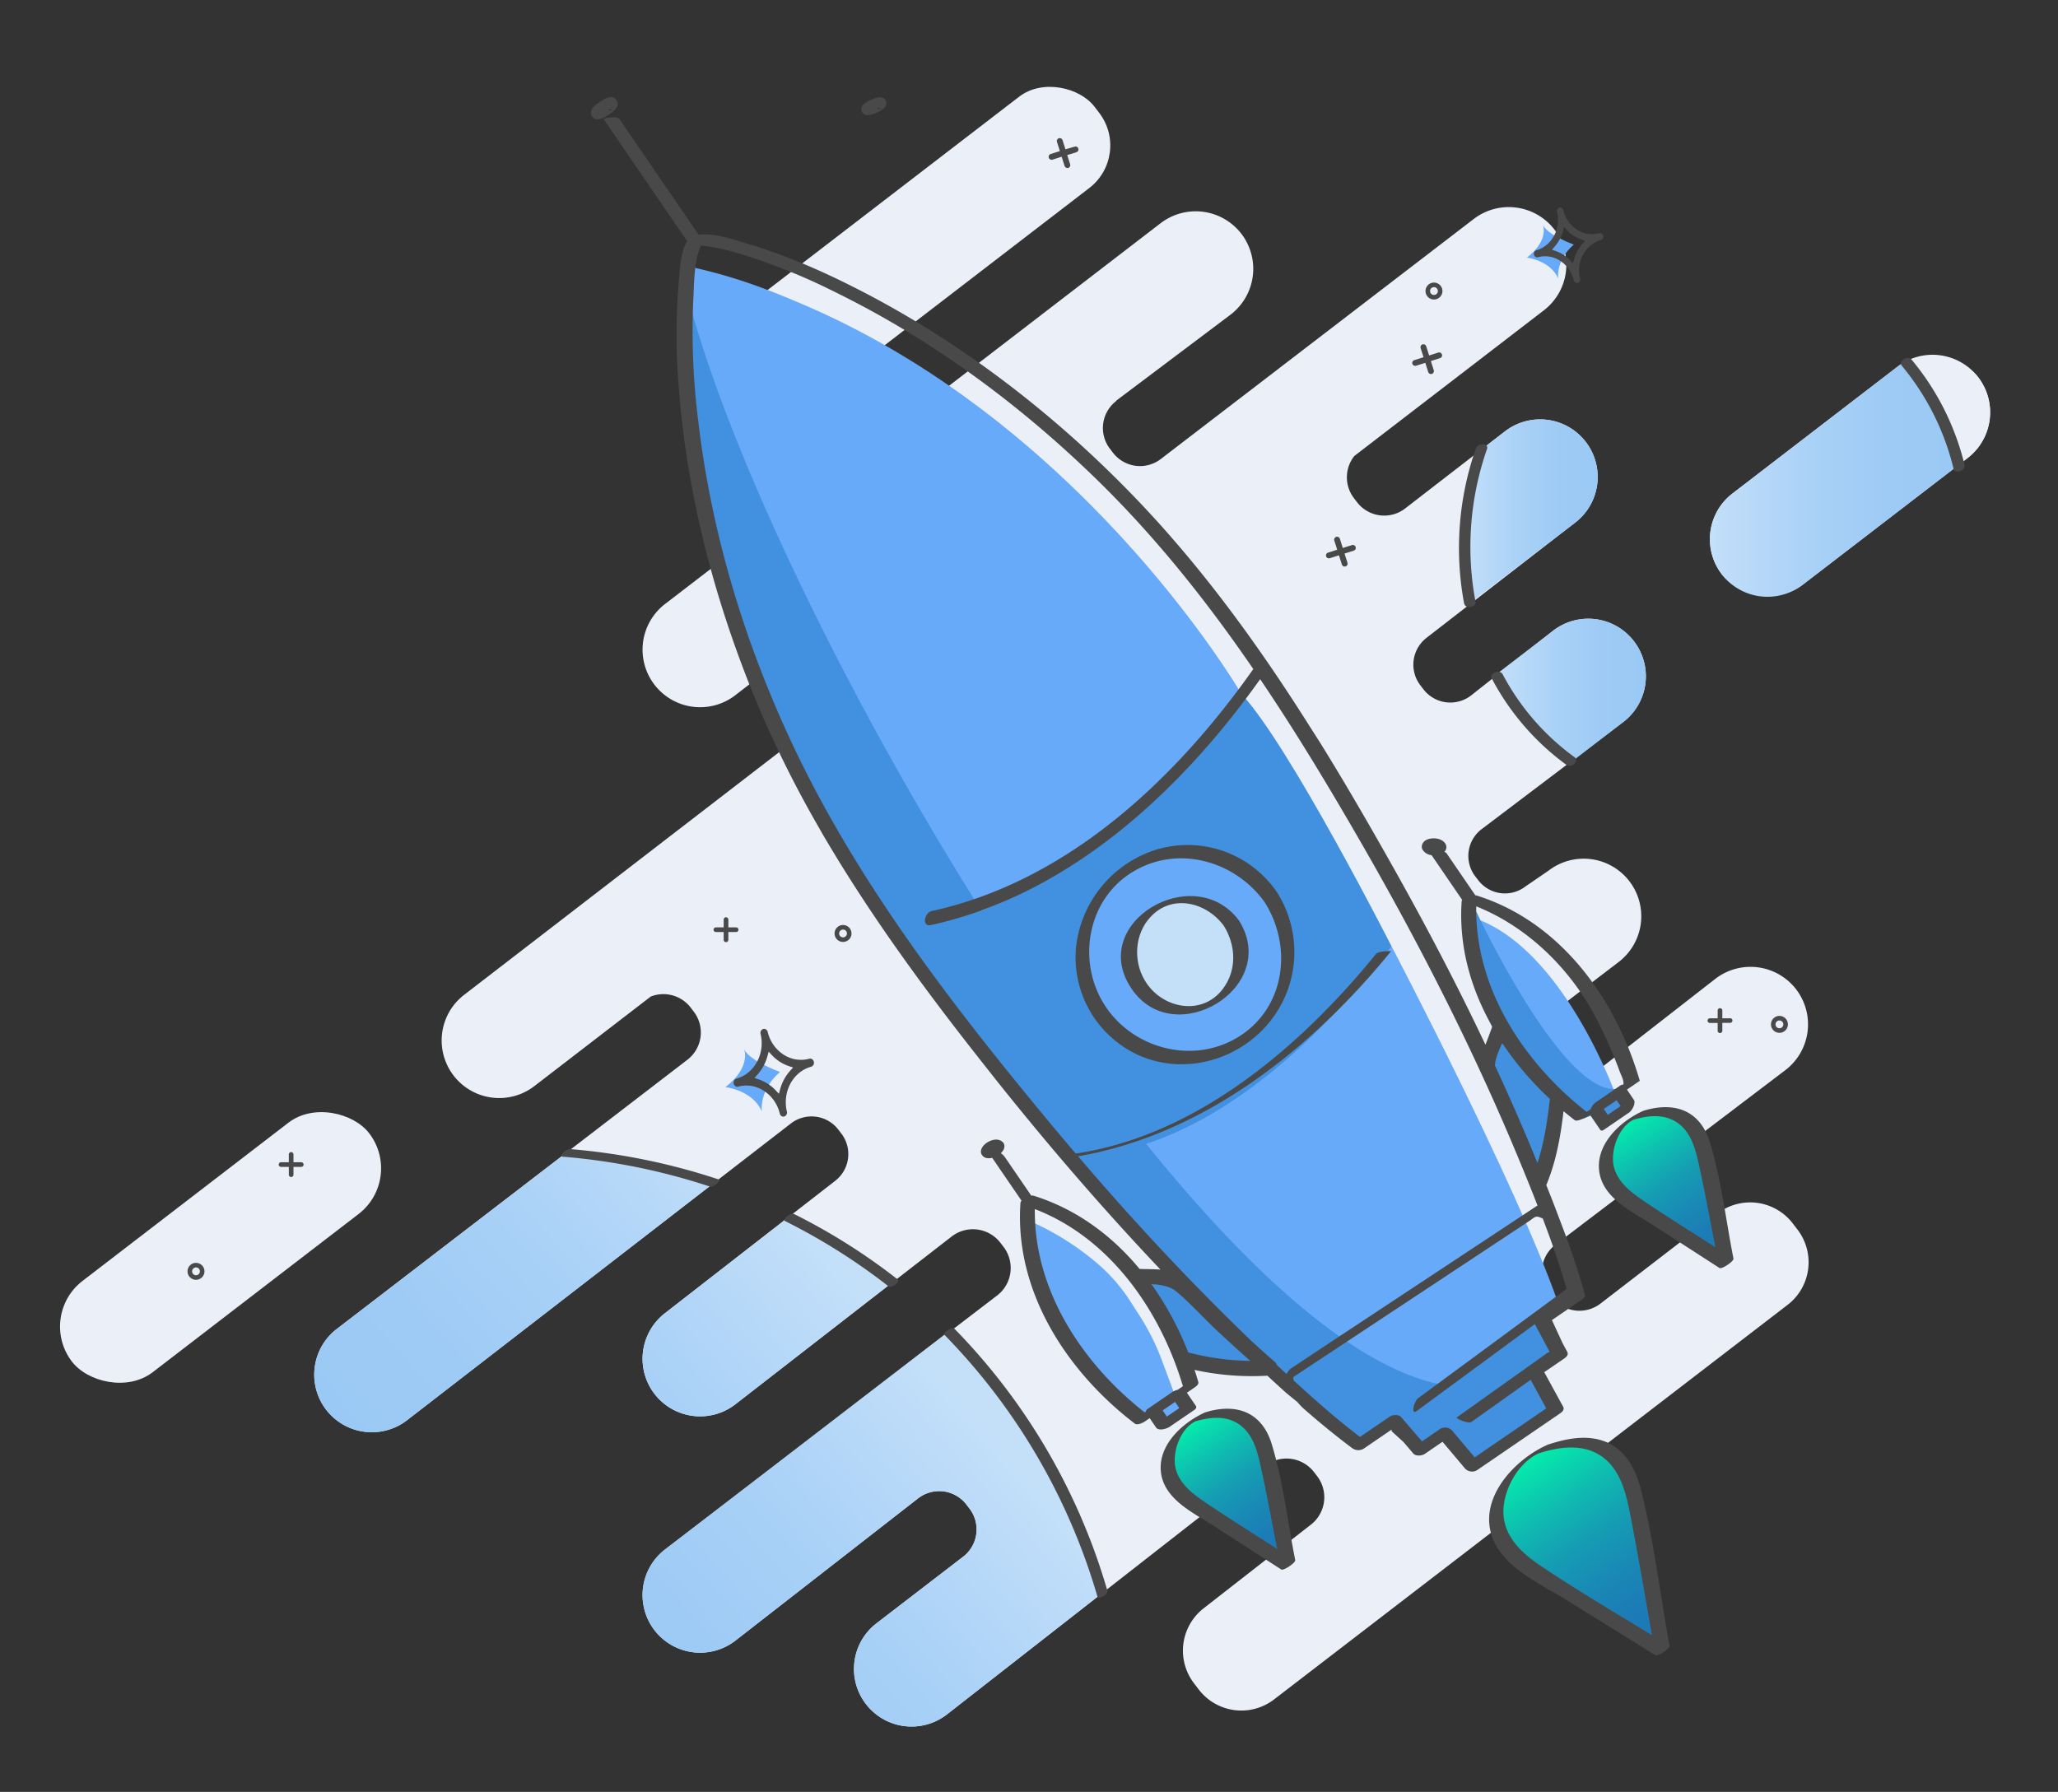<svg xmlns="http://www.w3.org/2000/svg" xmlns:xlink="http://www.w3.org/1999/xlink" viewBox="0 0 882 768"><rect x="0" y="0" width="882" height="768" fill="#333333" stroke="none"/><defs><style>.cls-1{fill:#ebf0f8;}.cls-2{fill:url(#Degradado_sin_nombre_10);}.cls-3{fill:url(#Degradado_sin_nombre_10-2);}.cls-4{fill:url(#Degradado_sin_nombre_10-3);}.cls-5{fill:url(#Degradado_sin_nombre_10-4);}.cls-6{fill:url(#Degradado_sin_nombre_10-5);}.cls-7{fill:url(#Degradado_sin_nombre_10-6);}.cls-8{fill:#67aaf9;}.cls-9{fill:#494949;}.cls-10{fill:url(#linear-gradient);}.cls-11{fill:url(#linear-gradient-2);}.cls-12{fill:url(#linear-gradient-3);}.cls-13{fill:#4191e0;}.cls-14{fill:#c4e0f9;}</style><linearGradient id="Degradado_sin_nombre_10" x1="732.81" y1="205.2" x2="839.5" y2="205.2" gradientUnits="userSpaceOnUse"><stop offset="0" stop-color="#c4e0f9"/><stop offset="0.06" stop-color="#bfddf9"/><stop offset="0.38" stop-color="#abd2f7"/><stop offset="0.7" stop-color="#9ecbf5"/><stop offset="1" stop-color="#9ac9f5"/></linearGradient><linearGradient id="Degradado_sin_nombre_10-2" x1="640.91" y1="296" x2="705.38" y2="296" xlink:href="#Degradado_sin_nombre_10"/><linearGradient id="Degradado_sin_nombre_10-3" x1="432.44" y1="625.31" x2="274.95" y2="766.3" xlink:href="#Degradado_sin_nombre_10"/><linearGradient id="Degradado_sin_nombre_10-4" x1="296.94" y1="473.95" x2="139.45" y2="614.95" xlink:href="#Degradado_sin_nombre_10"/><linearGradient id="Degradado_sin_nombre_10-5" x1="627.71" y1="219.15" x2="684.73" y2="219.15" xlink:href="#Degradado_sin_nombre_10"/><linearGradient id="Degradado_sin_nombre_10-6" x1="354.13" y1="537.84" x2="196.64" y2="678.83" xlink:href="#Degradado_sin_nombre_10"/><linearGradient id="linear-gradient" x1="623.43" y1="459.49" x2="623.43" y2="536.33" gradientTransform="translate(-78.64 445.86) rotate(-34.17)" gradientUnits="userSpaceOnUse"><stop offset="0" stop-color="#0fa"/><stop offset="0.13" stop-color="#07dfad"/><stop offset="0.31" stop-color="#0fbab0"/><stop offset="0.48" stop-color="#159db3"/><stop offset="0.66" stop-color="#1989b5"/><stop offset="0.83" stop-color="#1c7cb6"/><stop offset="1" stop-color="#1d78b6"/></linearGradient><linearGradient id="linear-gradient-2" x1="395.9" y1="461.2" x2="395.9" y2="538.04" xlink:href="#linear-gradient"/><linearGradient id="linear-gradient-3" x1="507.6" y1="552.8" x2="507.6" y2="657.22" xlink:href="#linear-gradient"/></defs><title>Artboard 1 copia 3</title><g id="fondo"><rect class="cls-1" x="285.11" y="85.17" width="206.29" height="49.35" rx="22.99" ry="22.99" transform="translate(13.47 259.32) rotate(-37.54)"/><rect class="cls-1" x="723.57" y="179.24" width="138.58" height="49.35" rx="24.68" ry="24.68" transform="translate(39.93 525.33) rotate(-37.54)"/><rect class="cls-1" x="14.21" y="509.98" width="160.64" height="49.35" rx="24.68" ry="24.68" transform="translate(-306.2 168.31) rotate(-37.54)"/><path class="cls-1" d="M736.08,520.09a23,23,0,0,1,32.21,4.22l2.08,2.71a23,23,0,0,1-4.22,32.21L546,728.39a23,23,0,0,1-32.21-4.22l-2.07-2.71a23,23,0,0,1,4.21-32.21l45.81-35.73a14.87,14.87,0,0,0,2.74-20.85l-1.33-1.73a14.88,14.88,0,0,0-20.86-2.73L405.72,734.89a24.68,24.68,0,0,1-34.6-4.53h0a24.66,24.66,0,0,1,4.53-34.6l37.15-28.55h0a14.72,14.72,0,0,0,2.7-20.65l-1.31-1.71a14.72,14.72,0,0,0-20.65-2.7l-78.44,61.08a24.67,24.67,0,0,1-34.6-4.53h0a24.68,24.68,0,0,1,4.53-34.6L427.35,555.24a14.87,14.87,0,0,0,2.73-20.85l-1.33-1.73a14.87,14.87,0,0,0-20.85-2.73l-92.81,72a24.67,24.67,0,0,1-34.6-4.53h0a24.68,24.68,0,0,1,4.53-34.6l72.89-56.68a14.47,14.47,0,0,0,2.66-20.29l-1.29-1.68A14.47,14.47,0,0,0,339,481.48L174.39,608.74a24.68,24.68,0,0,1-34.61-4.53h0a24.68,24.68,0,0,1,4.53-34.6L294.6,454.21a14.73,14.73,0,0,0,2.71-20.65L296,431.84a14.74,14.74,0,0,0-17.13-4.71L229,465.51a24.67,24.67,0,0,1-34.6-4.53h0a24.66,24.66,0,0,1,4.53-34.6L345.06,313.79a14.49,14.49,0,0,0,2.66-20.32l-1.29-1.69a14.5,14.5,0,0,0-20.32-2.66l-1.86,1.75a7.34,7.34,0,0,1-.6.51L315.09,298a24.67,24.67,0,0,1-34.6-4.53h0a24.68,24.68,0,0,1,4.53-34.6L497.43,95.65A24.7,24.7,0,0,1,532,100.18h0a24.7,24.7,0,0,1-4.53,34.61l-49,36.86-.09.22a14.6,14.6,0,0,0-2.68,20.48l1.3,1.7a14.61,14.61,0,0,0,20.48,2.69L631.59,93.87a24.68,24.68,0,0,1,34.6,4.53h0a24.68,24.68,0,0,1-4.53,34.6l-81.23,62.43h0a14.7,14.7,0,0,0-.15,18.1l1.31,1.71a14.68,14.68,0,0,0,20.6,2.7L645,184.85a24.67,24.67,0,0,1,34.6,4.53h0a24.66,24.66,0,0,1-4.53,34.6l-63.66,49.36a14.53,14.53,0,0,0-2.67,20.39l1.3,1.7a14.54,14.54,0,0,0,20.39,2.67l35.22-27.81a24.67,24.67,0,0,1,34.6,4.53h0a24.67,24.67,0,0,1-4.53,34.6l-60.8,46a14.41,14.41,0,0,0-2.65,20.2l1.29,1.67a14.4,14.4,0,0,0,20.19,2.65h0l9.94-6.8a24.67,24.67,0,0,1,34.6,4.53h0a24.67,24.67,0,0,1-4.53,34.6l-46.44,35.49a14.77,14.77,0,0,0-2.72,20.71l1.32,1.72a14.78,14.78,0,0,0,20.71,2.71l68.5-53.36A24.68,24.68,0,0,1,769.76,424h0a24.68,24.68,0,0,1-4.53,34.6l-98.68,74.92a14.8,14.8,0,0,0-2.72,20.76l1.32,1.72a14.81,14.81,0,0,0,20.76,2.72Z"/><path class="cls-1" d="M847.81,161.7h0a24.69,24.69,0,0,0-30.53-7.08c11,12,18.05,30.29,22.22,44.58l3.77-2.9A24.68,24.68,0,0,0,847.81,161.7Z"/><path class="cls-2" d="M813.2,157.17l-70.75,54.36a24.68,24.68,0,0,0-4.53,34.61h0a24.68,24.68,0,0,0,34.6,4.53l67-51.47c-4.17-14.29-11.25-32.61-22.22-44.58A25,25,0,0,0,813.2,157.17Z"/><path class="cls-3" d="M673.1,326.83l22.64-17.41a24.67,24.67,0,0,0,4.53-34.6h0a24.67,24.67,0,0,0-34.6-4.53l-24.76,19C647.74,301.78,658,314.6,673.1,326.83Z"/><path class="cls-4" d="M406,571.08l-121,93a24.67,24.67,0,1,0,30.07,39.13l78.44-61.08a14.72,14.72,0,0,1,20.65,2.7l1.31,1.71a14.72,14.72,0,0,1-2.7,20.65h0l-37.15,28.55a24.66,24.66,0,0,0-4.53,34.6h0a24.68,24.68,0,0,0,34.6,4.53l66.73-52.12c-4.14-13-10.77-32-18.45-46.77C445.12,618.93,427.85,593.47,406,571.08Z"/><path class="cls-5" d="M144.31,569.61a24.68,24.68,0,0,0-4.53,34.6h0a24.68,24.68,0,0,0,34.61,4.53L305.46,507.4c-20-7.33-41.47-12.14-63.88-12.48Z"/><path class="cls-6" d="M629.85,258.57,675.09,224a24.66,24.66,0,0,0,4.53-34.6h0a24.67,24.67,0,0,0-34.6-4.53l-8.77,6.77a84.83,84.83,0,0,0-7.75,27.88C627.75,228.56,626.71,242.46,629.85,258.57Z"/><path class="cls-7" d="M337.73,521.8l-52.71,41a24.68,24.68,0,0,0-4.53,34.6h0a24.67,24.67,0,0,0,34.6,4.53l67.13-52.22q-4.55-3.53-9.22-6.7A367.2,367.2,0,0,0,337.73,521.8Z"/></g><g id="colores"><path class="cls-8" d="M310.9,465.94s11.69,1.3,15.59,10.39c0,0-1.3-9.09,7.79-16.88,0,0-14.29-5.2-15.58-10.39C318.7,449.06,322.59,456.85,310.9,465.94Z"/><path class="cls-8" d="M654.38,110.42s10,1.11,13.4,8.93c0,0-1.12-7.82,6.7-14.52,0,0-12.28-4.46-13.4-8.93C661.08,95.9,664.43,102.6,654.38,110.42Z"/></g><g id="líneas"><path class="cls-9" d="M375.76,48.26c1.88-.84,5.08-2.48,3.86-5.09-1.14-2.45-4.21-1.32-6-.55-2.07.88-5.38,2.44-4.24,5.25C370.69,50.39,373.75,49.15,375.76,48.26Zm.92-1.59a2,2,0,0,1-.69-.26.87.87,0,0,1-.11-.09C377.12,46.06,377.92,46.92,376.68,46.67Z"/><path class="cls-9" d="M347.66,457.19a1.76,1.76,0,0,0,1.12-2.15,1.81,1.81,0,0,0-.8-1.13,1.43,1.43,0,0,0-1.12-.15,13.64,13.64,0,0,1-10.6-1.47,15.91,15.91,0,0,1-7.24-10,1.8,1.8,0,0,0-.8-1.12,1.48,1.48,0,0,0-1.12-.16,1.77,1.77,0,0,0-1.13,2.15c2,8.43-2.62,17-10.39,19.15a1.76,1.76,0,0,0-1.13,2.15,1.83,1.83,0,0,0,.81,1.12,1.4,1.4,0,0,0,1.11.15,13.55,13.55,0,0,1,3.58-.48,14,14,0,0,1,7,2,15.92,15.92,0,0,1,7.23,10,1.77,1.77,0,0,0,.81,1.12,1.45,1.45,0,0,0,1.11.16,1.76,1.76,0,0,0,1.13-2.15C335.22,467.9,339.88,459.31,347.66,457.19Zm-13.32,9.68-.52,1.92-1.35-1.43a18,18,0,0,0-7.43-4.79l-1.7-.56,1.21-1.34a19.64,19.64,0,0,0,4.35-8l.52-1.92,1.35,1.43a17.87,17.87,0,0,0,7.43,4.79l1.7.56-1.22,1.34A19.73,19.73,0,0,0,334.34,466.87Z"/><path class="cls-9" d="M658.12,110.12a1.25,1.25,0,0,0,1,.13,11.72,11.72,0,0,1,9.12,1.27,13.68,13.68,0,0,1,6.22,8.58,1.54,1.54,0,0,0,.7,1,1.24,1.24,0,0,0,1,.13,1.52,1.52,0,0,0,1-1.84c-1.76-7.25,2.25-14.63,8.93-16.46a1.51,1.51,0,0,0,1-1.85,1.55,1.55,0,0,0-.69-1,1.25,1.25,0,0,0-1-.13,11.76,11.76,0,0,1-9.12-1.26A13.71,13.71,0,0,1,670,90.1a1.55,1.55,0,0,0-.69-1,1.25,1.25,0,0,0-1-.13,1.51,1.51,0,0,0-1,1.85c1.75,7.24-2.26,14.63-8.94,16.46a1.58,1.58,0,0,0-.28,2.81Zm8-4.24a16.86,16.86,0,0,0,3.73-6.9l.45-1.66,1.16,1.24a15.33,15.33,0,0,0,6.39,4.11l1.46.48-1,1.16a16.87,16.87,0,0,0-3.74,6.9l-.45,1.66-1.16-1.24a15.43,15.43,0,0,0-6.39-4.11l-1.46-.48Z"/><path class="cls-9" d="M335.32,149.68a3.63,3.63,0,1,0,3.63,3.63A3.64,3.64,0,0,0,335.32,149.68Zm0,5.3a1.67,1.67,0,1,1,1.67-1.67A1.66,1.66,0,0,1,335.32,155Z"/><path class="cls-9" d="M614.56,128.37a3.63,3.63,0,1,0-3.63-3.63A3.64,3.64,0,0,0,614.56,128.37Zm0-5.3a1.67,1.67,0,1,1-1.67,1.67A1.67,1.67,0,0,1,614.56,123.07Z"/><path class="cls-9" d="M762.62,435.41a3.63,3.63,0,1,0,3.63,3.63A3.64,3.64,0,0,0,762.62,435.41Zm0,5.3a1.67,1.67,0,1,1,1.66-1.67A1.67,1.67,0,0,1,762.62,440.71Z"/><path class="cls-9" d="M361.3,403.71a3.63,3.63,0,1,0-3.63-3.63A3.64,3.64,0,0,0,361.3,403.71Zm0-5.3a1.67,1.67,0,1,1-1.67,1.67A1.67,1.67,0,0,1,361.3,398.41Z"/><path class="cls-9" d="M84,541.26a3.63,3.63,0,1,0,3.63,3.63A3.64,3.64,0,0,0,84,541.26Zm0,5.3a1.67,1.67,0,1,1,1.67-1.67A1.66,1.66,0,0,1,84,546.56Z"/><path class="cls-9" d="M741.48,436.44h-3.34V433.1a1,1,0,0,0-2,0v3.34h-3.33a1,1,0,0,0,0,2h3.33v3.33a1,1,0,1,0,2,0V438.4h3.34a1,1,0,1,0,0-2Z"/><path class="cls-9" d="M315.48,397.47h-3.33v-3.33a1,1,0,1,0-2,0v3.33h-3.34a1,1,0,0,0,0,2h3.34v3.33a1,1,0,1,0,2,0v-3.33h3.33a1,1,0,1,0,0-2Z"/><path class="cls-9" d="M129.11,498.13h-3.33v-3.34a1,1,0,0,0-2,0v3.34h-3.34a1,1,0,0,0,0,2h3.34v3.34a1,1,0,0,0,2,0v-3.34h3.33a1,1,0,0,0,0-2Z"/><path class="cls-9" d="M606.53,156.8a1.31,1.31,0,0,0,.38-.06l3.93-1.24,1.24,3.93a1.26,1.26,0,0,0,1.2.88,1.31,1.31,0,0,0,.38-.06,1.25,1.25,0,0,0,.81-1.57l-1.24-3.94,3.93-1.24a1.25,1.25,0,1,0-.75-2.39l-3.93,1.24-1.25-3.93a1.25,1.25,0,1,0-2.39.76l1.25,3.93-3.94,1.24a1.25,1.25,0,0,0,.38,2.45Z"/><path class="cls-9" d="M450.68,68.49a1.31,1.31,0,0,0,.38-.06L455,67.18l1.24,3.94a1.26,1.26,0,0,0,1.2.87,1.28,1.28,0,0,0,.38,0,1.26,1.26,0,0,0,.81-1.58l-1.24-3.93,3.93-1.24a1.26,1.26,0,0,0,.82-1.58,1.25,1.25,0,0,0-1.57-.81L456.62,64l-1.24-3.93a1.25,1.25,0,0,0-2.39.75l1.24,3.93L450.3,66a1.25,1.25,0,0,0-.82,1.57A1.27,1.27,0,0,0,450.68,68.49Z"/><path class="cls-9" d="M371.45,330.41a1.26,1.26,0,0,0,1.2.88,1.19,1.19,0,0,0,.37-.06L377,330l1.24,3.94a1.25,1.25,0,0,0,1.2.87,1.19,1.19,0,0,0,.37-.06,1.25,1.25,0,0,0,.82-1.57l-1.24-3.93,3.93-1.24a1.26,1.26,0,0,0-.75-2.4l-3.94,1.25-1.24-3.94a1.25,1.25,0,0,0-2.39.76l1.24,3.93-3.93,1.25A1.25,1.25,0,0,0,371.45,330.41Z"/><path class="cls-10" d="M702.2,478.11c5.54-1.87,11.46-2.39,16.2-.64a17.41,17.41,0,0,1,9.44,9.09c1.93,4,2.83,8.46,3.71,12.92l8.33,42.11h0L703.81,518.3c-3.81-2.46-7.65-4.94-10.64-8.21a17.39,17.39,0,0,1-5-12.13c.12-5,2.79-10.35,6.57-14.81A32.6,32.6,0,0,1,702.2,478.11Z"/><path class="cls-11" d="M514.92,607.32c5.54-1.86,11.46-2.38,16.19-.64a17.4,17.4,0,0,1,9.45,9.09c1.93,4,2.82,8.47,3.71,12.92l8.33,42.11h0l-36.06-23.28c-3.81-2.46-7.65-4.95-10.64-8.21a17.4,17.4,0,0,1-5-12.13c.12-5,2.79-10.36,6.57-14.82A33.26,33.26,0,0,1,514.92,607.32Z"/><path class="cls-12" d="M661.54,621c7.83-2.74,16.17-3.64,22.76-1.38,6.17,2.11,10.39,6.82,13,12.24s3.7,11.6,4.8,17.72q5.2,28.93,10.39,57.86h0l-49.94-31c-5.28-3.28-10.6-6.59-14.69-11s-6.91-10.08-6.6-16.59c.34-7,4.25-14.38,9.69-20.65C652.35,626.58,659.49,621.73,661.54,621Z"/><path class="cls-9" d="M704.56,476l0,0a2.83,2.83,0,0,0-.49.18c-10.07,4.59-20.94,14.88-18.48,27.06,2.17,10.69,14.17,16.23,22.47,21.59l28.86,18.63c1,.64,6.18-2.86,6-4-3.26-16.48-5.23-34-10.15-50.05C728.46,475.72,717.5,472.1,704.56,476Zm-.09,38.72c-5.29-3.57-11-7.85-12.74-14.35-1.8-6.7,1.77-17.28,8.41-20.48,6.41-1.89,13.53-2.62,19.23,1.66,5.42,4.08,7.23,10.86,8.63,17.14,2.63,11.89,4.85,23.9,7.14,35.88C724.87,528,714.56,521.54,704.47,514.74Z"/><path class="cls-9" d="M516.75,605.26l0,0a2.33,2.33,0,0,0-.49.19c-10.07,4.59-20.94,14.87-18.48,27,2.17,10.69,14.17,16.23,22.47,21.59l28.85,18.63c1,.64,6.19-2.85,6-4-3.26-16.48-5.23-34-10.15-50C540.65,605,529.69,601.34,516.75,605.26ZM516.66,644c-5.29-3.57-11-7.85-12.75-14.34-1.79-6.71,1.78-17.29,8.42-20.48,6.41-1.9,13.53-2.62,19.23,1.66,5.42,4.07,7.23,10.85,8.62,17.14,2.64,11.89,4.85,23.89,7.15,35.87C537.06,657.28,526.75,650.78,516.66,644Z"/><path class="cls-9" d="M687.17,617.58c-7.56-2.63-15.88-1-23.26,1.42l-.08,0a3.12,3.12,0,0,0-.46.17c-14.27,6.26-29.88,22.93-23.84,39.64,4.76,13.2,20.84,20.09,31.91,27l38.06,23.63c1,.62,6.16-2.84,6-4-4-22.2-6.72-45.11-12.24-67C701,629.5,696.43,620.8,687.17,617.58ZM659.9,670.85c-8.25-5.56-15.91-13-15.58-23.66.29-9.3,6.52-20.4,15.18-24.31,8.38-2.69,18.2-4.18,26.08.76,8.26,5.18,11,15,12.8,24,3.47,17.67,6.47,35.45,9.6,53.2C691.87,691,675.53,681.38,659.9,670.85Z"/><path class="cls-13" d="M380.54,398.09s68.3,93.3,87.48,111.1h0l89-36.66,39.36-66.93s-43.92-86.45-64.34-108.17C455,403.39,380.54,398.09,380.54,398.09"/><circle class="cls-8" cx="507.95" cy="409.16" r="44.19"/><circle class="cls-14" cx="507.98" cy="409.12" r="23.93"/><polyline class="cls-13" points="505.47 548.37 543.42 584.68 507.08 582.34 493.61 562.07 486.87 548.34 503.85 547.94"/><path class="cls-8" d="M384.46,151a343.35,343.35,0,0,0-40.15-20.45c-17.09-7.31-29.85-12.09-49.07-16.35,0,0-14.53,70.66,30.17,178.38,0,0,28.92,67.95,56.91,102.34,0,0,80.58-3.31,149.73-97.46C532.05,297.43,479.91,207.58,384.46,151Z"/><path class="cls-8" d="M458.45,495C479,525,526.85,569.42,557,596.16c1.61,1.43,3.16,2.79,4.66,4.11,13,11.48,29.8,7.25,29.8,7.25L601,606l49.32-34.18s18.51-10.29,17.24-13.93C650,507.76,596.39,405.6,596.39,405.6,519.45,505.08,458.45,495,458.45,495Z"/><polygon class="cls-13" points="595.3 609.43 610.26 621.5 619.38 615.27 632.81 628.38 667.76 604.47 658.88 588.24 669.52 580.96 660.95 564.77 595.3 609.43"/><path class="cls-8" d="M497.29,608l2,2.28,8.41-5.75-1.1-5.68-2.93-.49-5.79-15.52a99.5,99.5,0,0,0-9.53-19l-4-6.23a73.69,73.69,0,0,0-13.86-15.93h0a116.29,116.29,0,0,0-30.06-18.72l-2.33-1,2.31,5.83c1.89,17.12,3.59,23.25,11.2,38.7l3.46,5.37,2.79,4.08c6.57,11.76,12,16.07,21.89,25.19l4.86,3.55,4.93,3.6,5.42-2.74Z"/><path class="cls-8" d="M684,478.37l4.37,3.88,6.33-6L690,472.69l2.33-3.71S670,406.49,631.91,393.5l-5.7-4.31.58,5.23a148,148,0,0,0,14.37,49.23h0l2.65-1.36c6.57,11.76,16,21.23,25.92,30.35l3.58,2.71,3.57,2.71,6.28-.86Z"/><path class="cls-13" d="M293.42,121.59C325.67,257.16,517,588,626,594.53c0,0-5.84,24.07,30.63-.88,0,0-36.2,24.34-5.09,20.91l-21.24,14-11.15-13.63-9.9,6.56-12-11.36L583,618.92,527.9,571.81a100.3,100.3,0,0,1-7.43-7.58L468.3,507.39l-56.16-67.85L369.8,379.41,340,326.14l-23.18-52.41-13.52-49.57-9.2-53.94L292.6,133.8S292.72,118.61,293.42,121.59Z"/><path class="cls-13" d="M633,391.3s41.74,89.23,64.54,73.64L696,469.59l3.11,4.56-10.63,7.28-3.12-4.56-7.12,2.64-9.27-7-7.76,34.31L639.14,455l6.48-13.35-11-25.91-2.31-12.41a78.93,78.93,0,0,1-1.1-8.25l-.59-7.24Z"/><path class="cls-13" d="M454.54,435.21s7,26.47,32.07,33.83,48.86-13.35,54.3-28.22c0,0-15,23.67-42.62,22.47S454.54,435.21,454.54,435.21Z"/><path class="cls-9" d="M540.37,442.13a47.67,47.67,0,0,0,6.74-59.95c-.05-.07-.11-.12-.16-.18a1.25,1.25,0,0,0-.15-.28,46.36,46.36,0,0,0-52-17.33,49.5,49.5,0,0,0-33.55,40.75,46.07,46.07,0,0,0,27,47.24C505.91,460.13,526.76,455.51,540.37,442.13Zm-55.28-68.22c19.3-12,43.93-5.21,56.82,12.64,11.86,18.53,9.21,44.15-9.82,57s-45.31,6.79-58-11.76S465.41,386.14,485.09,373.91Z"/><path class="cls-9" d="M531,394.53c-19.32-25.93-65.19,1-46.05,29.23C503.19,450.74,549,423.27,531,394.53Zm-39.05-.17c9-11.57,24.59-8.26,32.51,2.38,5.25,8.38,5.75,19.07-.45,27.19-8.69,11.38-25,8.53-32.51-2.37C485.91,413.54,485.85,402.15,491.91,394.36Z"/><path class="cls-9" d="M253.75,49.9c1.93,2.52,5.07.62,7.1-.72s5.12-3.61,3.33-6.25-4.85-.7-6.71.47C255.36,44.73,252,47,253.75,49.9Zm7.83-2.62a2.37,2.37,0,0,1-.8-.16l-.14-.08C262,46.53,263,47.34,261.58,47.28Z"/><path class="cls-9" d="M560.91,310.7c-22.45-35.54-47.26-69.55-76.64-99.67-33.73-34.59-72.77-64.55-115.8-86.65-15.22-7.82-31-14.78-47.44-19.73-6.17-1.85-14.6-4.92-21.58-4L265.48,51c-1-1.4-7.19-.55-6.67.21l35.25,51.52a1.2,1.2,0,0,0,.5.39c-3.12,5.43-3.29,13.36-3.8,19.32a268.14,268.14,0,0,0,.08,42.51c3.28,45.44,14.81,90.25,31.93,132.38a468.94,468.94,0,0,0,27,55.3l3,5.26h0C371,389,392.08,418.34,414.33,446.9l5.67,7.24q3.94,5,7.91,10c22,27.56,45.13,54.37,69.43,80-3.12-.22-6.31-.18-8.94-.27-11.9-14.37-27.14-25.7-45.53-31.42a2.23,2.23,0,0,0-.9,0l-11.38-16.63a5.56,5.56,0,0,0-1.68-1.54c1.24-1.18,2.12-2.82,1.14-4.44a1.3,1.3,0,0,0-.41-.4c-1.79-1.71-4.68-1-6.63.27-1.62,1-3.47,3.31-2.18,5.29,1,1.49,2.75,1.63,4.4,1.24l12.56,18.36a1.78,1.78,0,0,0-.45.94c-2.64,37.9,19.86,72.33,49,94.61,1.07.82,3.43-.31,4.29-.9l2.09-1.43,2.73,4c1.1,1.62,4.59.55,5.81-.29l10.4-7.11c.86-.52,1.31-1.2.82-1.93l-3.81-5.57,3.23-2.21c.73-.5,1.95-1.37,1.65-2.41-.5-1.73-1-3.45-1.62-5.16a114.9,114.9,0,0,0,31.24,2.48q3.95,3.69,8,7.33l4.89,4A28.67,28.67,0,0,0,559,604c6.69,5.83,13.53,11.47,20.62,16.74a4.44,4.44,0,0,0,4.79.17l12-8.2a2.85,2.85,0,0,0,0,.7l5.06,4.61,4.27,5c1,1.16,3.68.93,4.79.17l7.69-5.25,9.65,11.46a4.11,4.11,0,0,0,5.21.67l35.62-24.36c.92-.63,1.86-1.62,1.22-2.8l-8.1-14.8,8.64-5.91c.93-.64,1.85-1.61,1.22-2.8s-1.38-2.58-2.06-3.87l-4.51-9.74,12.71-8.7c.66-.45,1.69-1.24,1.42-2.21-2.54-9.24-5.63-18.36-9-27.39l-3.73-9.87c-1.25-3.24-2.53-6.48-3.81-9.7,4.2-10,6.14-20.9,7.39-31.67q2.4,2,4.86,3.89c1,.76,5.53-1.57,6.42-2.18l.16-.12a1.26,1.26,0,0,0,.12.29l4.16,6.08c.34.5.86.45,1.41.1l.35-.21,10.64-7.28c1.23-.84,3-4,2-5.46L697.28,467l5.38-3.69.09-.13c-10.17-35-34-68.19-70-79.39a1.64,1.64,0,0,0-.45-.05l-12.32-18a1.69,1.69,0,0,0-1-.59,2.82,2.82,0,0,0,.34-3.73c-1.61-2.26-5.37-2.57-7.76-1.56-1.72.73-2.88,2.68-1.82,4.43a2.42,2.42,0,0,0,.25.31.57.57,0,0,0,.08.13,5.3,5.3,0,0,0,3.47,1.8l13.14,19.21a.66.66,0,0,0-.24.42c-1.35,19.22,3.84,37.53,13.09,53.8-.92,2.62-1.89,5.23-2.91,7.81-12-25.38-25.09-50.31-38.83-74.8-10.24-18.25-20.75-36.45-31.81-54.32ZM694.55,474.07l-5.5,3.76-1.73-2.53,5.5-3.76Zm-61.87-85.61c22.52,9,40.94,27.45,51.81,48.75A197.36,197.36,0,0,1,694,458.8c.83,2.27,2.09,4.31,1.71,6.12-.45-.2-1,.13-1.41.41l-10.63,7.27a6.47,6.47,0,0,0-1.94,2.79L680,476.58C653,455.37,632.1,423.6,632.68,388.46Zm11.13,58.62A134.61,134.61,0,0,0,664.22,471c-1,9.2-2.44,18.58-5.3,27.44q-8.61-21.09-18.22-41.76C640.83,453.66,642.35,450.23,643.81,447.08ZM340.37,320.55c-21-44.17-35.47-91.71-41.15-140.34a305.77,305.77,0,0,1-2.07-52.3c.36-6.47.28-16.53,3.24-22.6h.22c1.35.1,2.68.23,4,.44a100.22,100.22,0,0,1,13.11,3.2A262.56,262.56,0,0,1,358,125.23c41.24,20.22,78.76,47.93,111.62,79.89,25.52,24.82,47.52,52.48,67.51,81.63-33.34,47.3-79.67,91-137.82,103.72-3.09.68-4.47,6.89-.3,6,59.18-13,106.88-57.3,141.06-105.38,15.73,23.27,30.23,47.43,44.24,71.81,24.85,43.24,47.52,87.83,66.62,133.91,2.72,6.58,5.43,13.2,8,19.86l-92.15,60.88-13.56,9a7.44,7.44,0,0,0-1.85,2.35l-4-3.72-.08-.08a3.37,3.37,0,0,0-1-1.44q-5-4.37-9.86-8.83c-26.15-25.08-50.86-51.69-74.4-79.24,54.19-9.38,100.37-46.32,134.21-88-.14.18-5.37-.14-6.54,1.3-32,39.37-76.66,77.82-128.69,85.51q-5.26-6.17-10.44-12.39C409,431.94,368.38,379.53,340.37,320.55Zm83.73,173h0C424.11,493.65,424.11,493.69,424.1,493.59Zm19.4,24.65c32.31,12.47,53.8,43.52,63.47,75.92l-2.25,1.54a7.52,7.52,0,0,0-2.25.92l-10.64,7.28a1.62,1.62,0,0,0-.75,1.13l-.51.35C463.85,584.41,443.09,553,443.5,518.24Zm61.91,85.3-5.33,3.64-1.8-2.64,5.32-3.64Zm3.81-23.92a134.9,134.9,0,0,0-15.75-29.2c3.93.21,7.85.83,10.55,3.07,6.25,5.18,11.83,11.51,17.79,17.06q6.91,6.45,14,12.76A109.31,109.31,0,0,1,509.22,579.62Zm162.2-27.19-63.68,46.9c-1.61,1.19-3.43,7.57-.43,5.36L657.8,567.5l6.37,12a1.63,1.63,0,0,0-.87.24l-39,27.78c-.49.35,4.94,2.91,6.4,1.87l25.29-18,6.69,12.23-30.67,21-9.66-11.47a4.12,4.12,0,0,0-5.21-.67l-7.71,5.28-9-10.47c-1-1.15-3.68-.93-4.79-.17l-12.79,8.75c-9.87-7.53-19.25-15.8-28.42-24.2-.08-.46-.16-.93-.25-1.4L637,535.5l18-11.91c3-2,2.89-2.7,5.48-1.63.24.09.47.21.7.31C665,532.21,668.48,542.25,671.42,552.43Z"/><path class="cls-9" d="M409.11,569.55c-1.21-1.23-5.2,1.67-4.23,2.68A266.68,266.68,0,0,1,470.36,684.4c.36,1.25,4.71-1,4.22-2.67A266.65,266.65,0,0,0,409.11,569.55Z"/><path class="cls-9" d="M340.25,520.29c-1.41-.71-5.21,2.36-3.75,3.08a261.56,261.56,0,0,1,44.36,28c1.17.92,5.18-2,3.76-3.09A261.36,261.36,0,0,0,340.25,520.29Z"/><path class="cls-9" d="M307.93,505.48a273.79,273.79,0,0,0-63.7-13c-1.45-.12-5.06,3.11-3,3.28a270.84,270.84,0,0,1,63,12.8C305.71,509.07,309.31,505.93,307.93,505.48Z"/><path class="cls-9" d="M841.93,199.13a111.62,111.62,0,0,0-22.68-45c-1.61-1.94-5.91.56-4.14,2.69a109.05,109.05,0,0,1,22.14,44.13C837.86,203.41,842.55,201.69,841.93,199.13Z"/><path class="cls-9" d="M671.39,327.86c2,1.47,5.74-1.65,3.34-3.39A103.67,103.67,0,0,1,644,289c-1.24-2.31-5.9-.51-4.68,1.77A108.15,108.15,0,0,0,671.39,327.86Z"/><path class="cls-9" d="M632.35,257.84a127.15,127.15,0,0,1,4.91-65.32c1-2.77-3.93-2.7-4.74-.35a129.54,129.54,0,0,0-5.06,66.39C628,261.29,632.8,260.3,632.35,257.84Z"/><path class="cls-9" d="M579.41,233.62l-3.93,1.24-1.25-3.93a1.25,1.25,0,1,0-2.39.75l1.25,3.93-3.94,1.25a1.25,1.25,0,1,0,.76,2.39l3.93-1.24,1.24,3.93a1.26,1.26,0,0,0,1.2.87,1.23,1.23,0,0,0,1.2-1.63l-1.25-3.93,3.94-1.24a1.25,1.25,0,0,0-.76-2.39Z"/></g></svg>